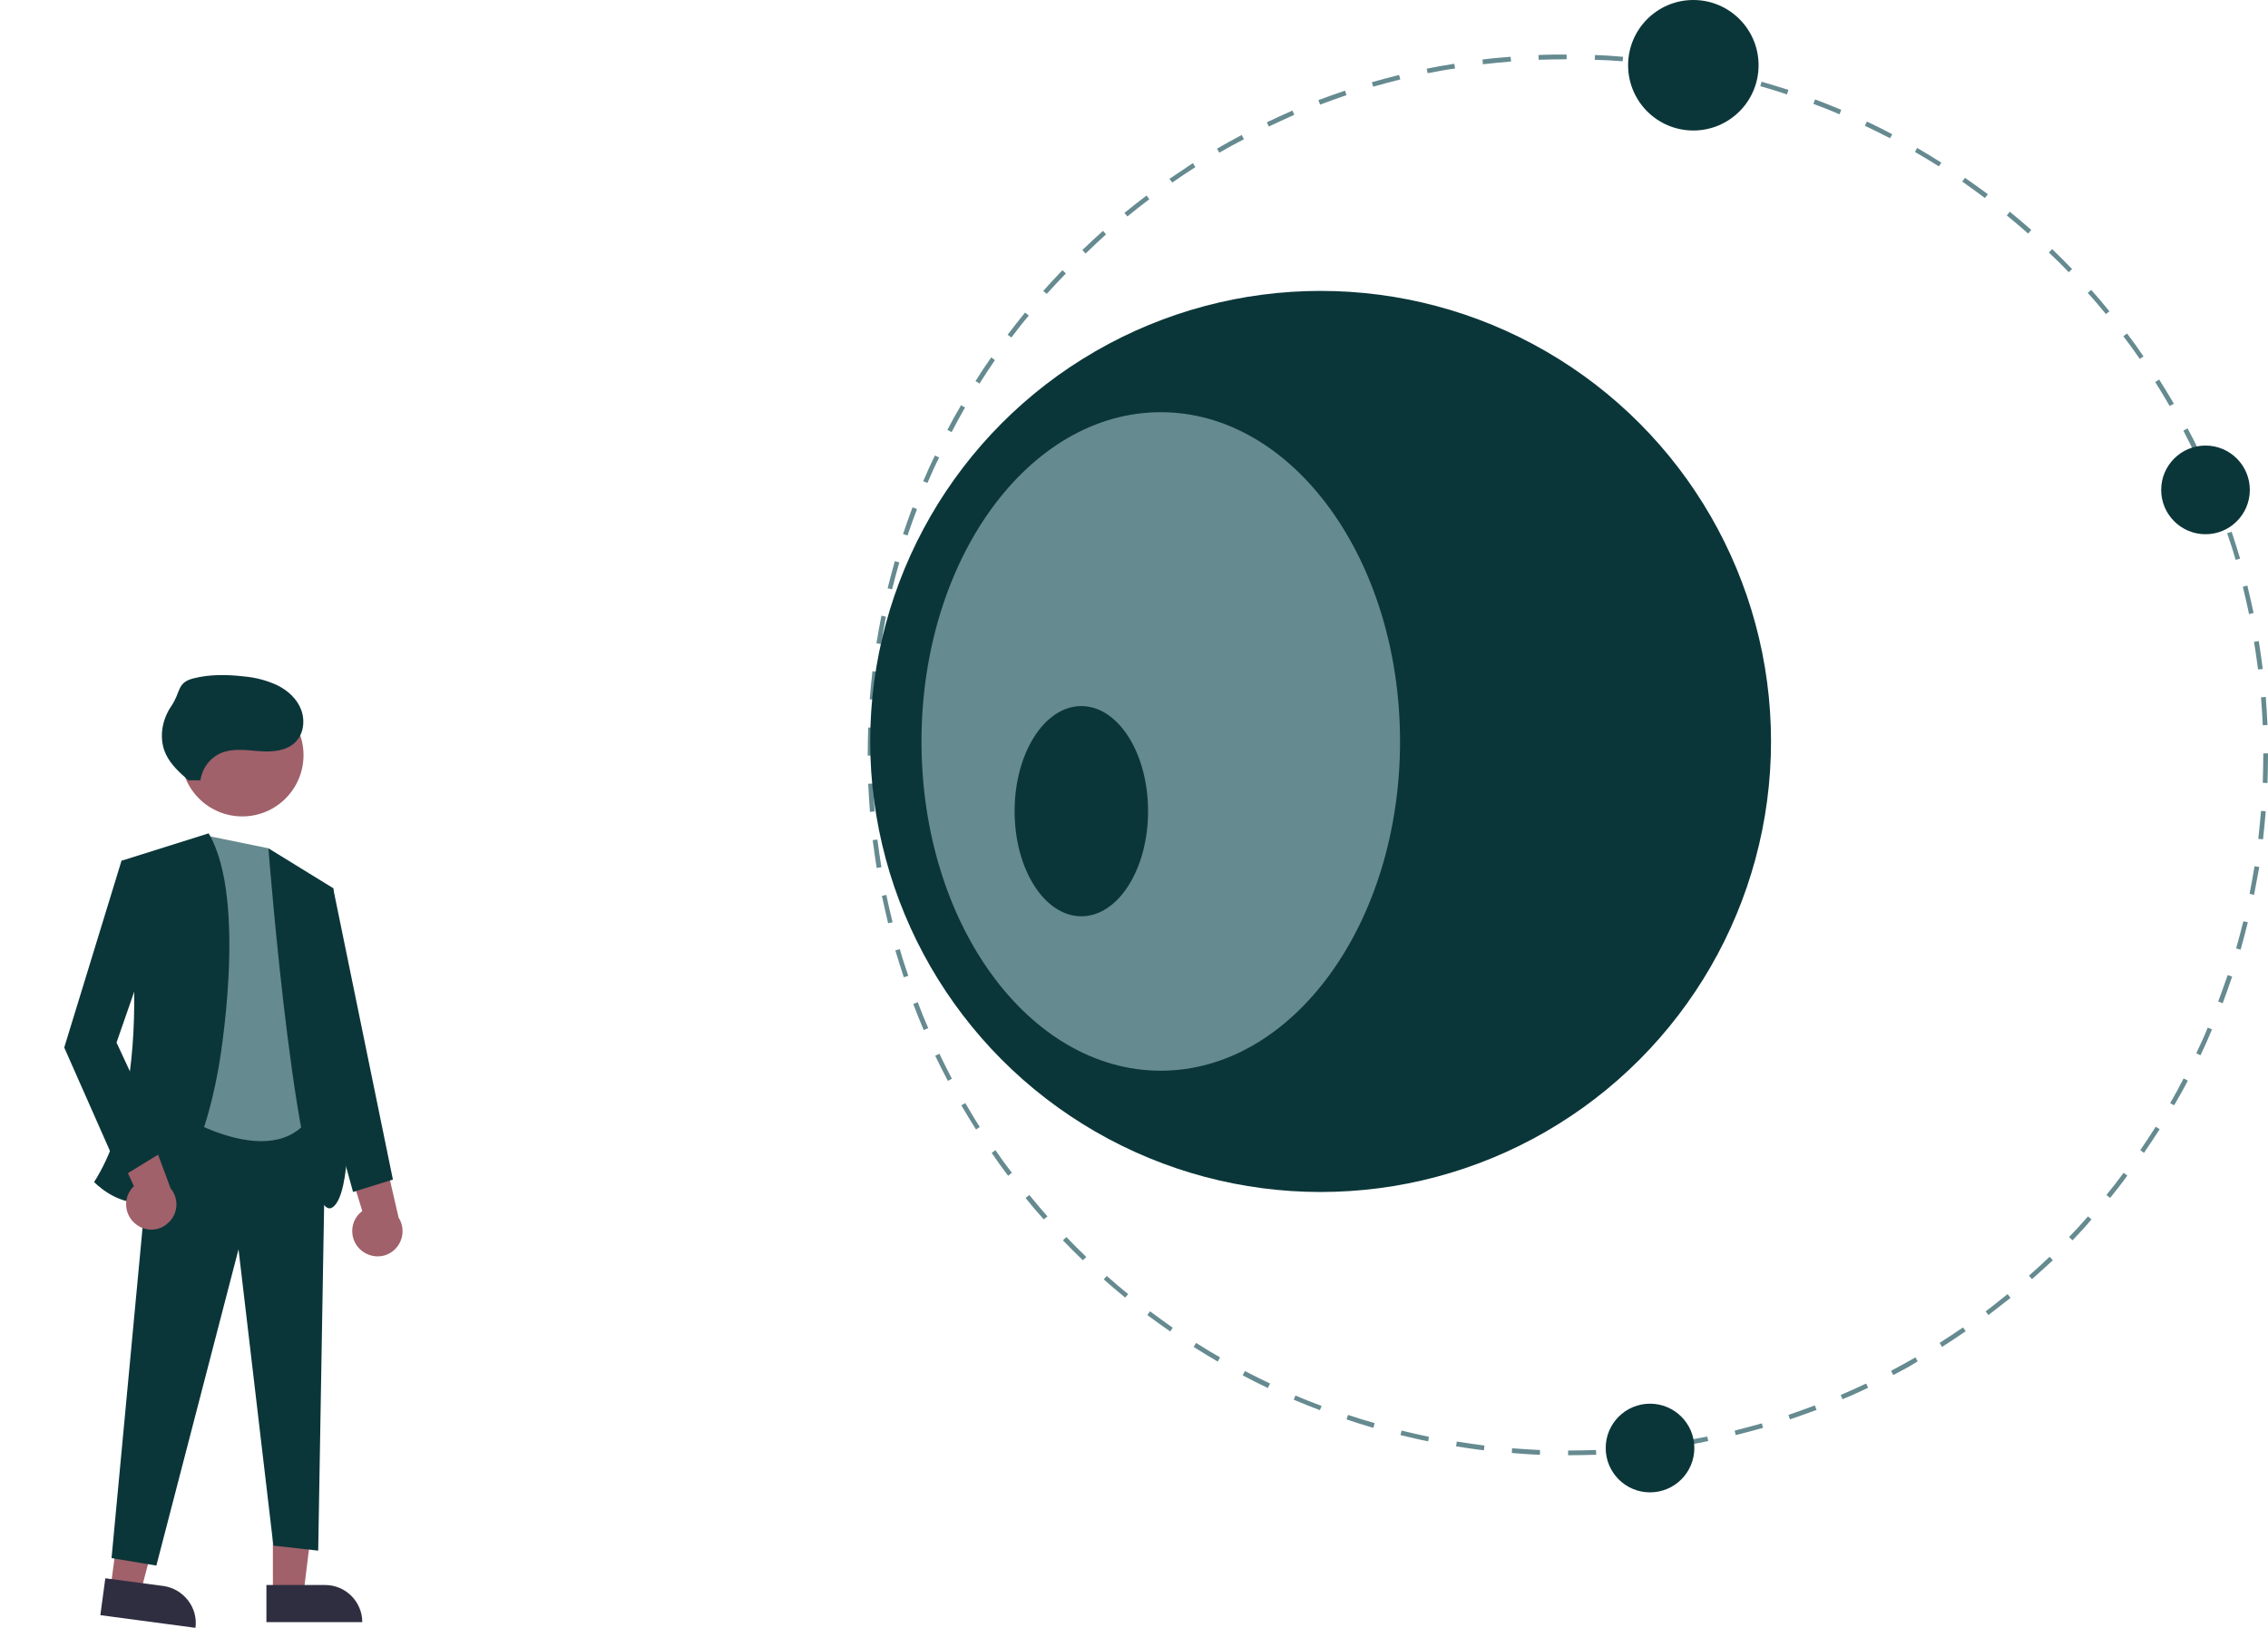 <?xml version="1.0" encoding="utf-8"?>
<!-- Generator: Adobe Illustrator 24.2.0, SVG Export Plug-In . SVG Version: 6.00 Build 0)  -->
<svg version="1.1" id="Layer_1" xmlns="http://www.w3.org/2000/svg" xmlns:xlink="http://www.w3.org/1999/xlink" x="0px" y="0px"
	 viewBox="0 0 910.9 653.6" style="enable-background:new 0 0 910.9 653.6;" xml:space="preserve">
<style type="text/css">
	.st0{fill:#A0616A;}
	.st1{fill:#2F2E41;}
	.st2{fill:#0B3639;}
	.st3{fill:#658A90;}
</style>
<polygon class="st0" points="109.6,639.9 121.9,639.9 127.7,592.7 109.6,592.7 "/>
<path class="st1" d="M145.5,651.3H107l0,0v-14.9l0,0h23.6C138.8,636.4,145.5,643.1,145.5,651.3L145.5,651.3L145.5,651.3z"/>
<polygon class="st0" points="44.4,637.6 56.5,639.2 68.6,593.1 50.6,590.7 "/>
<path class="st1" d="M78.5,653.6l-38.2-5.1l0,0l2-14.8l0,0l23.4,3.1C73.8,638,79.6,645.5,78.5,653.6L78.5,653.6L78.5,653.6
	L78.5,653.6z"/>
<polygon class="st2" points="61.8,444.6 130.8,447.6 127.8,622.6 109.8,620.6 95.8,501.6 62.8,628.6 44.8,625.6 "/>
<path class="st3" d="M107.8,340.6l-24-4.9l-15,109.9c0,0,44,29,58-1L107.8,340.6z"/>
<circle class="st0" cx="97.3" cy="303.2" r="24.6"/>
<path class="st2" d="M83.8,334.6l-35,11c0,0,17,85-11,129c0,0,35,37,50-46C87.8,428.6,99.8,361.6,83.8,334.6z"/>
<path class="st2" d="M107.8,340.6l26,16c0,0,14,117,0,128S107.8,340.6,107.8,340.6z"/>
<path class="st0" d="M144.6,501.6c-4-3.8-4.2-10.2-0.4-14.2c0.4-0.4,0.9-0.8,1.3-1.2L135,452.1l17.8,5.2l7.3,31.6
	c3,4.7,1.6,11-3.1,14C153.1,505.4,148,504.8,144.6,501.6z"/>
<path class="st0" d="M54.8,491.7c-4.5-3.3-5.5-9.6-2.2-14.1c0.3-0.5,0.7-0.9,1.2-1.3l-14.9-32.5l18.3,2.9l11.3,30.4
	c3.6,4.3,3,10.7-1.3,14.2C63.7,494.4,58.5,494.5,54.8,491.7L54.8,491.7z"/>
<polygon class="st2" points="57.8,346.6 48.8,345.6 25.8,420.6 48.8,472.6 66.8,461.6 46.8,418.6 62.8,372.6 "/>
<polygon class="st2" points="128.8,355.6 133.8,356.6 157.8,473.6 141.8,478.6 122.8,409.6 "/>
<path class="st2" d="M80.5,313.3c0.7-4.9,3.9-9.1,8.4-11c4.7-1.9,10.1-1.1,15.2-0.7s10.8,0,14.4-3.5c3.4-3.2,4.1-8.6,2.5-13
	s-5.3-7.8-9.5-9.9c-4.3-2-8.8-3.2-13.5-3.6c-6.8-0.8-13.8-0.9-20.4,0.8s-4.9,5.4-8.8,11.1s-5.1,13.3-2.1,19.5c2,4.1,5.5,7.3,9,10.3"
	/>
<path class="st3" d="M629.8,584.3v-1.9c3.7,0,7.5-0.1,11.2-0.2l0.1,1.9C637.4,584.2,633.6,584.3,629.8,584.3z M618.5,584.1
	c-3.7-0.1-7.6-0.4-11.3-0.7l0.1-1.9c3.7,0.3,7.5,0.5,11.2,0.7V584.1z M652.5,583.4l-0.1-1.9c3.7-0.3,7.5-0.7,11.2-1.1l0.2,1.9
	C660,582.7,656.2,583.1,652.5,583.4L652.5,583.4z M596,582.3c-3.7-0.4-7.5-1-11.2-1.6l0.3-1.9c3.7,0.6,7.4,1.1,11.1,1.6L596,582.3z
	 M674.9,580.7l-0.3-1.9c3.7-0.6,7.4-1.3,11.1-2l0.4,1.8C682.4,579.4,678.6,580.1,674.9,580.7L674.9,580.7z M573.6,578.7
	c-3.7-0.7-7.4-1.6-11.1-2.5l0.4-1.8c3.6,0.9,7.3,1.7,11,2.5L573.6,578.7z M697.1,576.2l-0.4-1.8c3.6-0.9,7.3-1.9,10.9-2.9l0.5,1.8
	C704.5,574.3,700.8,575.3,697.1,576.2z M551.6,573.3c-3.6-1-7.3-2.2-10.8-3.4l0.6-1.8c3.5,1.2,7.2,2.3,10.7,3.3L551.6,573.3z
	 M718.9,569.9l-0.6-1.8c3.5-1.2,7.1-2.5,10.6-3.8l0.7,1.8C726,567.4,722.4,568.7,718.9,569.9z M530.1,566.2
	c-3.5-1.3-7.1-2.8-10.5-4.2l0.7-1.7c3.4,1.5,7,2.9,10.5,4.2L530.1,566.2z M740,561.8l-0.7-1.7c3.4-1.5,6.9-3,10.2-4.6l0.8,1.7
	C746.9,558.8,743.5,560.4,740,561.8z M509.2,557.3c-3.4-1.6-6.8-3.3-10.1-5.1l0.9-1.7c3.3,1.7,6.7,3.4,10.1,5L509.2,557.3z
	 M760.4,552.1l-0.9-1.7c3.3-1.7,6.6-3.6,9.8-5.4l0.9,1.6C767.1,548.6,763.7,550.4,760.4,552.1L760.4,552.1z M489.1,546.7
	c-3.3-1.9-6.5-3.9-9.7-5.9l1-1.6c3.1,2,6.4,4,9.6,5.8L489.1,546.7z M780,540.8l-1-1.6c3.1-2,6.3-4.1,9.4-6.2l1.1,1.5
	C786.3,536.7,783.1,538.8,780,540.8L780,540.8z M470,534.6c-3.1-2.1-6.2-4.4-9.2-6.6l1.1-1.5c3,2.2,6.1,4.5,9.1,6.6L470,534.6z
	 M798.6,528l-1.1-1.5c3-2.2,5.9-4.6,8.8-6.9l1.2,1.5C804.6,523.4,801.6,525.7,798.6,528L798.6,528z M451.9,521
	c-2.9-2.4-5.8-4.8-8.6-7.3l1.2-1.4c2.8,2.5,5.7,4.9,8.6,7.3L451.9,521z M816.1,513.6l-1.2-1.4c2.8-2.5,5.6-5,8.3-7.6l1.3,1.4
	C821.7,508.6,818.9,511.1,816.1,513.6L816.1,513.6z M434.9,506c-2.7-2.6-5.4-5.3-8-8l1.4-1.3c2.6,2.7,5.3,5.4,8,8L434.9,506z
	 M832.4,498l-1.4-1.3c2.6-2.7,5.2-5.5,7.6-8.3l1.4,1.2C837.6,492.5,835,495.3,832.4,498L832.4,498z M419.2,489.6
	c-2.5-2.8-5-5.7-7.3-8.6l1.5-1.2c2.4,2.9,4.8,5.8,7.3,8.6L419.2,489.6z M847.5,481l-1.5-1.2c2.4-2.9,4.7-5.9,6.9-8.9l1.5,1.1
	C852.2,475.1,849.8,478.1,847.5,481L847.5,481z M404.9,472.1c-2.3-3-4.5-6.1-6.6-9.2l1.5-1.1c2.1,3.1,4.3,6.1,6.6,9.1L404.9,472.1z
	 M861.1,462.9l-1.5-1.1c2.1-3.1,4.2-6.2,6.2-9.4l1.6,1C865.3,456.6,863.2,459.8,861.1,462.9L861.1,462.9z M392,453.5
	c-2-3.2-4-6.4-5.9-9.7l1.6-0.9c1.9,3.2,3.8,6.5,5.8,9.6L392,453.5z M873.2,443.8l-1.6-0.9c1.9-3.2,3.7-6.6,5.4-9.9l1.7,0.9
	C877,437.2,875.1,440.5,873.2,443.8L873.2,443.8z M380.7,434c-1.7-3.3-3.5-6.7-5.1-10.1l1.7-0.8c1.6,3.4,3.3,6.7,5,10L380.7,434z
	 M883.8,423.7l-1.7-0.8c1.6-3.4,3.2-6.8,4.6-10.3l1.7,0.7C887,416.8,885.4,420.3,883.8,423.7L883.8,423.7z M371,413.6
	c-1.5-3.5-2.9-7-4.2-10.5l1.8-0.7c1.3,3.5,2.7,7,4.2,10.4L371,413.6z M892.7,402.8l-1.8-0.7c1.3-3.5,2.6-7.1,3.8-10.6l1.8,0.6
	C895.3,395.7,894,399.3,892.7,402.8L892.7,402.8z M363,392.4c-1.2-3.6-2.3-7.2-3.4-10.8l1.8-0.5c1,3.6,2.2,7.2,3.4,10.7L363,392.4z
	 M899.9,381.3l-1.8-0.5c1-3.6,2-7.2,2.9-10.9l1.8,0.4C901.9,374,900.9,377.7,899.9,381.3L899.9,381.3z M356.7,370.7
	c-0.9-3.7-1.7-7.4-2.5-11l1.8-0.4c0.7,3.7,1.6,7.3,2.5,11L356.7,370.7z M905.3,359.3l-1.8-0.4c0.7-3.7,1.4-7.4,2-11.1l1.9,0.3
	C906.7,351.9,906,355.7,905.3,359.3L905.3,359.3z M352.1,348.5c-0.6-3.7-1.1-7.5-1.6-11.2l1.9-0.2c0.5,3.7,1,7.5,1.6,11.1
	L352.1,348.5z M908.9,337l-1.9-0.2c0.4-3.7,0.8-7.5,1.1-11.2l1.9,0.1C909.7,329.5,909.3,333.2,908.9,337L908.9,337z M349.4,326
	c-0.3-3.7-0.5-7.5-0.7-11.3l1.9-0.1c0.2,3.7,0.4,7.5,0.7,11.2L349.4,326z M910.7,314.4l-1.9-0.1c0.1-3.7,0.2-7.5,0.2-11.2v-0.6h1.9
	v0.6C910.9,306.9,910.8,310.7,910.7,314.4L910.7,314.4z M350.4,303.4h-1.9v-0.3c0-3.7,0.1-7.4,0.2-11l1.9,0.1
	c-0.1,3.6-0.2,7.3-0.2,10.9V303.4z M908.8,291.2c-0.2-3.7-0.4-7.5-0.7-11.2l1.9-0.2c0.3,3.8,0.5,7.6,0.7,11.3L908.8,291.2z
	 M351.2,280.9l-1.9-0.1c0.3-3.8,0.7-7.5,1.1-11.3l1.9,0.2C351.9,273.4,351.5,277.2,351.2,280.9z M906.9,268.8
	c-0.5-3.7-1-7.4-1.6-11.1l1.9-0.3c0.6,3.7,1.1,7.5,1.6,11.2L906.9,268.8z M353.9,258.6l-1.9-0.3c0.6-3.7,1.3-7.5,2-11.1l1.8,0.4
	C355.1,251.2,354.5,254.9,353.9,258.6z M903.3,246.6c-0.8-3.7-1.6-7.4-2.5-11l1.8-0.5c0.9,3.6,1.7,7.4,2.5,11L903.3,246.6z
	 M358.3,236.6l-1.8-0.4c0.9-3.6,1.9-7.3,2.9-10.9l1.8,0.5C360.2,229.3,359.2,232.9,358.3,236.6L358.3,236.6z M897.9,224.8
	c-1-3.6-2.2-7.2-3.4-10.7l1.8-0.6c1.2,3.6,2.3,7.2,3.4,10.8L897.9,224.8z M364.5,215l-1.8-0.6c1.2-3.6,2.5-7.2,3.8-10.7l1.8,0.7
	C367,207.8,365.7,211.4,364.5,215z M890.7,203.5c-1.3-3.5-2.7-7-4.2-10.4l1.7-0.7c1.5,3.4,2.9,7,4.2,10.5L890.7,203.5z M372.5,193.9
	l-1.7-0.7c1.5-3.5,3-6.9,4.7-10.3l1.7,0.8C375.5,187,374,190.4,372.5,193.9L372.5,193.9z M881.9,182.9c-1.6-3.4-3.3-6.7-5-10
	l1.7-0.9c1.8,3.3,3.5,6.7,5.1,10.1L881.9,182.9z M382.2,173.5l-1.7-0.9c1.7-3.3,3.6-6.7,5.5-9.9l1.6,0.9
	C385.7,166.9,383.9,170.2,382.2,173.5L382.2,173.5z M871.4,163c-1.9-3.2-3.8-6.5-5.8-9.6l1.6-1c2,3.2,4,6.4,5.9,9.7L871.4,163z
	 M393.4,154l-1.6-1c2-3.2,4.1-6.4,6.3-9.5l1.5,1.1C397.5,147.7,395.4,150.8,393.4,154L393.4,154z M859.4,144.1
	c-2.1-3.1-4.3-6.1-6.6-9.1l1.5-1.1c2.3,3,4.5,6.1,6.6,9.2L859.4,144.1z M406.2,135.5l-1.5-1.1c2.3-3,4.6-6,7-8.9l1.5,1.2
	C410.8,129.5,408.5,132.5,406.2,135.5L406.2,135.5z M845.8,126.1c-2.4-2.9-4.8-5.8-7.3-8.5l1.4-1.2c2.5,2.8,5,5.7,7.3,8.6
	L845.8,126.1z M420.4,118l-1.4-1.2c2.5-2.8,5.1-5.6,7.7-8.3l1.4,1.3C425.5,112.5,422.9,115.2,420.4,118L420.4,118z M830.9,109.3
	c-2.6-2.7-5.3-5.4-8-7.9l1.3-1.4c2.7,2.6,5.4,5.3,8,8L830.9,109.3z M436,101.8l-1.3-1.4c2.7-2.6,5.5-5.2,8.3-7.7l1.2,1.4
	C441.5,96.6,438.7,99.2,436,101.8L436,101.8z M814.6,93.8c-2.8-2.5-5.7-4.9-8.6-7.3l1.2-1.5c2.9,2.4,5.8,4.8,8.6,7.3L814.6,93.8z
	 M452.8,86.9l-1.2-1.4c2.9-2.4,5.9-4.7,8.9-7l1.1,1.5C458.7,82.2,455.7,84.5,452.8,86.9L452.8,86.9z M797.2,79.5
	c-3-2.2-6.1-4.5-9.1-6.6l1.1-1.5c3.1,2.1,6.2,4.4,9.2,6.6L797.2,79.5z M470.8,73.3l-1.1-1.5c3.1-2.1,6.3-4.2,9.4-6.3l1,1.6
	C477,69.1,473.8,71.2,470.8,73.3L470.8,73.3z M778.7,66.8c-3.2-2-6.4-4-9.6-5.8l0.9-1.6c3.3,1.9,6.5,3.9,9.7,5.9L778.7,66.8z
	 M489.7,61.3l-0.9-1.6c3.2-1.9,6.6-3.7,9.9-5.5l0.9,1.7C496.3,57.6,493,59.4,489.7,61.3L489.7,61.3z M759.1,55.5
	c-3.3-1.7-6.7-3.4-10.1-5l0.8-1.7c3.4,1.6,6.8,3.3,10.2,5.1L759.1,55.5z M509.6,50.8l-0.8-1.7c3.4-1.6,6.8-3.2,10.3-4.7l0.7,1.7
	C516.4,47.7,512.9,49.2,509.6,50.8L509.6,50.8z M738.8,45.9c-3.4-1.5-7-2.9-10.5-4.2l0.7-1.8c3.5,1.3,7.1,2.8,10.5,4.2L738.8,45.9z
	 M530.2,42l-0.7-1.8c3.5-1.3,7.1-2.6,10.7-3.8l0.6,1.8C537.3,39.4,533.7,40.7,530.2,42L530.2,42z M717.7,37.9
	c-3.5-1.2-7.2-2.3-10.7-3.3l0.5-1.8c3.6,1,7.2,2.2,10.8,3.3L717.7,37.9z M551.5,34.8L551,33c3.6-1,7.3-2,10.9-2.9l0.5,1.8
	C558.8,32.8,555.1,33.8,551.5,34.8L551.5,34.8z M696.1,31.7c-3.6-0.9-7.3-1.7-11-2.4l0.4-1.8c3.7,0.7,7.4,1.6,11.1,2.5L696.1,31.7z
	 M573.4,29.4l-0.4-1.8c3.7-0.8,7.4-1.4,11.1-2l0.3,1.9C580.7,28,577,28.7,573.4,29.4z M674,27.3c-3.7-0.6-7.4-1.1-11.1-1.5l0.2-1.9
	c3.7,0.4,7.5,1,11.2,1.6L674,27.3z M595.6,25.8l-0.2-1.9c3.7-0.5,7.5-0.8,11.3-1.1l0.2,1.9C603,25,599.3,25.4,595.6,25.8L595.6,25.8
	z M651.7,24.6c-3.7-0.3-7.5-0.5-11.2-0.6l0.1-1.9c3.8,0.1,7.6,0.4,11.3,0.7L651.7,24.6z M618,24l-0.1-1.9c3.7-0.2,7.6-0.2,11.3-0.2
	v1.9C625.5,23.8,621.7,23.9,618,24L618,24z"/>
<circle class="st2" cx="530.4" cy="297.7" r="180.9"/>
<ellipse class="st3" cx="466.2" cy="297.7" rx="96.1" ry="132.2"/>
<ellipse class="st2" cx="434.3" cy="325.7" rx="26.8" ry="42.2"/>
<circle class="st2" cx="885.8" cy="196.7" r="17.8"/>
<circle class="st2" cx="680.1" cy="26.2" r="26.2"/>
<circle class="st2" cx="662.7" cy="581.4" r="17.8"/>
</svg>
